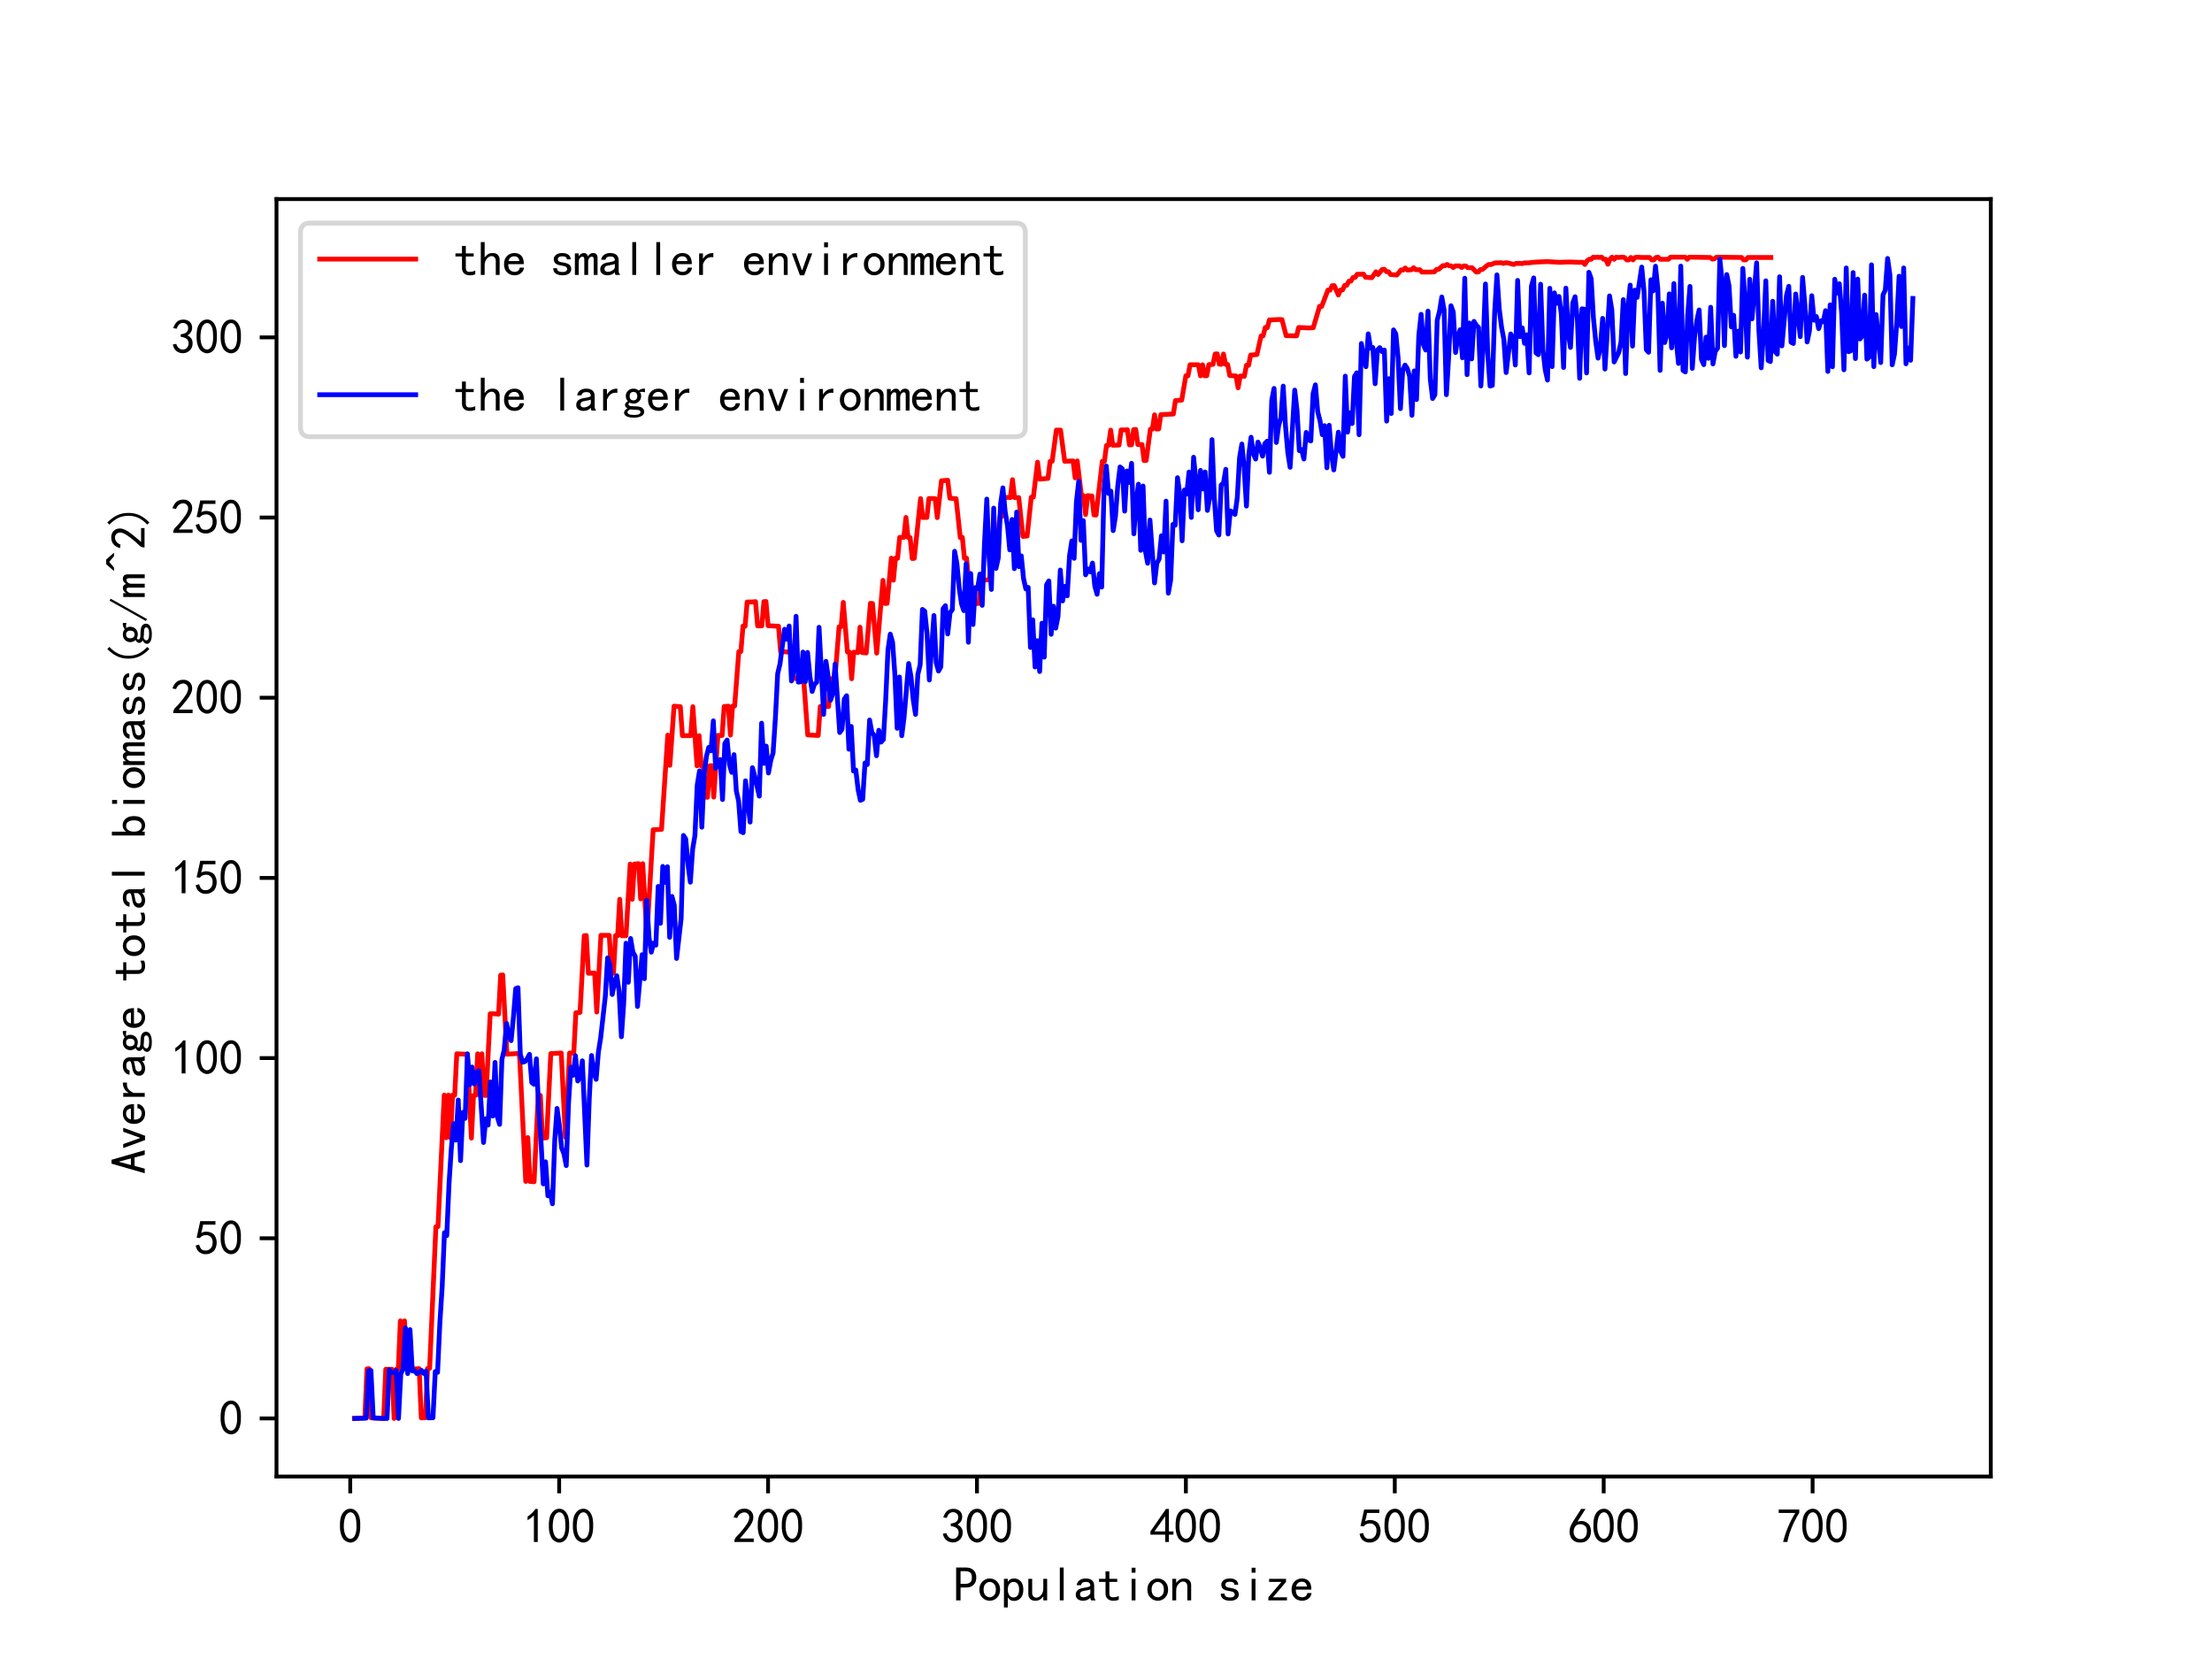<?xml version="1.0" encoding="utf-8" standalone="no"?>
<!DOCTYPE svg PUBLIC "-//W3C//DTD SVG 1.1//EN"
  "http://www.w3.org/Graphics/SVG/1.1/DTD/svg11.dtd">
<svg xmlns:xlink="http://www.w3.org/1999/xlink" width="460.8pt" height="345.6pt" viewBox="0 0 460.8 345.6" xmlns="http://www.w3.org/2000/svg" version="1.1">
 <defs>
  <style type="text/css">*{stroke-linejoin: round; stroke-linecap: butt}</style>
 </defs>
 <g id="figure_1">
  <g id="patch_1">
   <path d="M 0 345.6 
L 460.8 345.6 
L 460.8 0 
L 0 0 
z
" style="fill: #ffffff"/>
  </g>
  <g id="axes_1">
   <g id="patch_2">
    <path d="M 57.6 307.584 
L 414.72 307.584 
L 414.72 41.472 
L 57.6 41.472 
z
" style="fill: #ffffff"/>
   </g>
   <g id="matplotlib.axis_1">
    <g id="xtick_1">
     <g id="line2d_1">
      <defs>
       <path id="me4daece0e4" d="M 0 0 
L 0 3.5 
" style="stroke: #000000; stroke-width: 0.8"/>
      </defs>
      <g>
       <use xlink:href="#me4daece0e4" x="72.962" y="307.584" style="stroke: #000000; stroke-width: 0.8"/>
      </g>
     </g>
     <g id="text_1">
      <!-- 0 -->
      <g transform="translate(70.462 321.459)scale(0.1 -0.1)">
       <defs>
        <path id="SimHei-30" d="M 225 2537 
Q 250 3200 412 3587 
Q 575 3975 875 4225 
Q 1175 4475 1612 4475 
Q 2050 4475 2375 4112 
Q 2700 3750 2800 3200 
Q 2900 2650 2862 1937 
Q 2825 1225 2612 775 
Q 2400 325 1975 150 
Q 1550 -25 1125 187 
Q 700 400 525 750 
Q 350 1100 275 1487 
Q 200 1875 225 2537 
z
M 750 2687 
Q 675 2000 800 1462 
Q 925 925 1212 700 
Q 1500 475 1800 612 
Q 2100 750 2237 1162 
Q 2375 1575 2375 2062 
Q 2375 2550 2337 2950 
Q 2300 3350 2112 3675 
Q 1925 4000 1612 4012 
Q 1300 4025 1062 3700 
Q 825 3375 750 2687 
z
" transform="scale(0.016)"/>
       </defs>
       <use xlink:href="#SimHei-30"/>
      </g>
     </g>
    </g>
    <g id="xtick_2">
     <g id="line2d_2">
      <g>
       <use xlink:href="#me4daece0e4" x="116.482" y="307.584" style="stroke: #000000; stroke-width: 0.8"/>
      </g>
     </g>
     <g id="text_2">
      <!-- 100 -->
      <g transform="translate(108.982 321.459)scale(0.1 -0.1)">
       <defs>
        <path id="SimHei-31" d="M 1400 3600 
Q 1075 3275 575 2975 
L 575 3450 
Q 1200 3875 1600 4450 
L 1900 4450 
L 1900 150 
L 1400 150 
L 1400 3600 
z
" transform="scale(0.016)"/>
       </defs>
       <use xlink:href="#SimHei-31"/>
       <use xlink:href="#SimHei-30" x="50"/>
       <use xlink:href="#SimHei-30" x="100"/>
      </g>
     </g>
    </g>
    <g id="xtick_3">
     <g id="line2d_3">
      <g>
       <use xlink:href="#me4daece0e4" x="160.001" y="307.584" style="stroke: #000000; stroke-width: 0.8"/>
      </g>
     </g>
     <g id="text_3">
      <!-- 200 -->
      <g transform="translate(152.501 321.459)scale(0.1 -0.1)">
       <defs>
        <path id="SimHei-32" d="M 300 250 
Q 325 625 650 925 
Q 975 1225 1475 1862 
Q 1975 2500 2125 2850 
Q 2275 3200 2237 3450 
Q 2200 3700 2000 3862 
Q 1800 4025 1537 4000 
Q 1275 3975 1037 3800 
Q 800 3625 675 3275 
L 200 3350 
Q 400 3925 712 4187 
Q 1025 4450 1450 4475 
Q 1700 4500 1900 4462 
Q 2100 4425 2312 4287 
Q 2525 4150 2662 3875 
Q 2800 3600 2762 3212 
Q 2725 2825 2375 2287 
Q 2025 1750 1025 600 
L 2825 600 
L 2825 150 
L 300 150 
L 300 250 
z
" transform="scale(0.016)"/>
       </defs>
       <use xlink:href="#SimHei-32"/>
       <use xlink:href="#SimHei-30" x="50"/>
       <use xlink:href="#SimHei-30" x="100"/>
      </g>
     </g>
    </g>
    <g id="xtick_4">
     <g id="line2d_4">
      <g>
       <use xlink:href="#me4daece0e4" x="203.52" y="307.584" style="stroke: #000000; stroke-width: 0.8"/>
      </g>
     </g>
     <g id="text_4">
      <!-- 300 -->
      <g transform="translate(196.02 321.459)scale(0.1 -0.1)">
       <defs>
        <path id="SimHei-33" d="M 250 1225 
L 700 1300 
Q 800 975 1025 762 
Q 1250 550 1587 562 
Q 1925 575 2125 837 
Q 2325 1100 2300 1437 
Q 2275 1775 2037 1962 
Q 1800 2150 1275 2225 
L 1275 2550 
Q 1800 2600 2037 2825 
Q 2275 3050 2250 3412 
Q 2225 3775 1925 3937 
Q 1625 4100 1287 3975 
Q 950 3850 750 3275 
L 300 3350 
Q 450 3800 712 4100 
Q 975 4400 1425 4450 
Q 1875 4500 2212 4337 
Q 2550 4175 2687 3837 
Q 2825 3500 2725 3100 
Q 2625 2700 2150 2400 
Q 2500 2250 2687 1950 
Q 2875 1650 2812 1162 
Q 2750 675 2375 375 
Q 2000 75 1525 87 
Q 1050 100 700 387 
Q 350 675 250 1225 
z
" transform="scale(0.016)"/>
       </defs>
       <use xlink:href="#SimHei-33"/>
       <use xlink:href="#SimHei-30" x="50"/>
       <use xlink:href="#SimHei-30" x="100"/>
      </g>
     </g>
    </g>
    <g id="xtick_5">
     <g id="line2d_5">
      <g>
       <use xlink:href="#me4daece0e4" x="247.04" y="307.584" style="stroke: #000000; stroke-width: 0.8"/>
      </g>
     </g>
     <g id="text_5">
      <!-- 400 -->
      <g transform="translate(239.54 321.459)scale(0.1 -0.1)">
       <defs>
        <path id="SimHei-34" d="M 2000 1100 
L 75 1100 
L 75 1525 
L 2100 4450 
L 2475 4450 
L 2475 1525 
L 3075 1525 
L 3075 1100 
L 2475 1100 
L 2475 150 
L 2000 150 
L 2000 1100 
z
M 2000 1525 
L 2000 3500 
L 600 1525 
L 2000 1525 
z
" transform="scale(0.016)"/>
       </defs>
       <use xlink:href="#SimHei-34"/>
       <use xlink:href="#SimHei-30" x="50"/>
       <use xlink:href="#SimHei-30" x="100"/>
      </g>
     </g>
    </g>
    <g id="xtick_6">
     <g id="line2d_6">
      <g>
       <use xlink:href="#me4daece0e4" x="290.559" y="307.584" style="stroke: #000000; stroke-width: 0.8"/>
      </g>
     </g>
     <g id="text_6">
      <!-- 500 -->
      <g transform="translate(283.059 321.459)scale(0.1 -0.1)">
       <defs>
        <path id="SimHei-35" d="M 550 1325 
Q 725 650 1150 575 
Q 1575 500 1837 662 
Q 2100 825 2212 1087 
Q 2325 1350 2312 1675 
Q 2300 2000 2137 2225 
Q 1975 2450 1725 2525 
Q 1475 2600 1162 2525 
Q 850 2450 650 2175 
L 225 2225 
Q 275 2375 700 4375 
L 2675 4375 
L 2675 3925 
L 1075 3925 
Q 950 3250 825 2850 
Q 1200 3025 1525 3012 
Q 1850 3000 2150 2862 
Q 2450 2725 2587 2487 
Q 2725 2250 2787 2012 
Q 2850 1775 2837 1500 
Q 2825 1225 2725 937 
Q 2625 650 2425 462 
Q 2225 275 1937 162 
Q 1650 50 1275 75 
Q 900 100 562 350 
Q 225 600 100 1200 
L 550 1325 
z
" transform="scale(0.016)"/>
       </defs>
       <use xlink:href="#SimHei-35"/>
       <use xlink:href="#SimHei-30" x="50"/>
       <use xlink:href="#SimHei-30" x="100"/>
      </g>
     </g>
    </g>
    <g id="xtick_7">
     <g id="line2d_7">
      <g>
       <use xlink:href="#me4daece0e4" x="334.079" y="307.584" style="stroke: #000000; stroke-width: 0.8"/>
      </g>
     </g>
     <g id="text_7">
      <!-- 600 -->
      <g transform="translate(326.579 321.459)scale(0.1 -0.1)">
       <defs>
        <path id="SimHei-36" d="M 250 1612 
Q 275 1975 387 2225 
Q 500 2475 725 2850 
L 1750 4450 
L 2325 4450 
L 1275 2800 
Q 1950 2975 2350 2750 
Q 2750 2525 2887 2237 
Q 3025 1950 3037 1612 
Q 3050 1275 2937 950 
Q 2825 625 2537 362 
Q 2250 100 1737 75 
Q 1225 50 862 262 
Q 500 475 362 862 
Q 225 1250 250 1612 
z
M 1025 787 
Q 1250 550 1625 525 
Q 2000 500 2250 775 
Q 2500 1050 2500 1575 
Q 2500 2100 2187 2300 
Q 1875 2500 1487 2450 
Q 1100 2400 925 2075 
Q 750 1750 775 1387 
Q 800 1025 1025 787 
z
" transform="scale(0.016)"/>
       </defs>
       <use xlink:href="#SimHei-36"/>
       <use xlink:href="#SimHei-30" x="50"/>
       <use xlink:href="#SimHei-30" x="100"/>
      </g>
     </g>
    </g>
    <g id="xtick_8">
     <g id="line2d_8">
      <g>
       <use xlink:href="#me4daece0e4" x="377.598" y="307.584" style="stroke: #000000; stroke-width: 0.8"/>
      </g>
     </g>
     <g id="text_8">
      <!-- 700 -->
      <g transform="translate(370.098 321.459)scale(0.1 -0.1)">
       <defs>
        <path id="SimHei-37" d="M 850 150 
Q 1300 2050 2425 3925 
L 275 3925 
L 275 4375 
L 2950 4375 
L 2950 3950 
Q 1775 2050 1400 150 
L 850 150 
z
" transform="scale(0.016)"/>
       </defs>
       <use xlink:href="#SimHei-37"/>
       <use xlink:href="#SimHei-30" x="50"/>
       <use xlink:href="#SimHei-30" x="100"/>
      </g>
     </g>
    </g>
    <g id="text_9">
     <!-- Population size -->
     <g transform="translate(198.66 333.584)scale(0.1 -0.1)">
      <defs>
       <path id="SimHei-50" d="M 2950 3100 
Q 2950 2500 2600 2150 
Q 2250 1800 1625 1800 
L 900 1800 
L 900 125 
L 325 125 
L 325 4400 
L 1625 4400 
Q 2250 4400 2600 4050 
Q 2950 3700 2950 3100 
z
M 2375 3100 
Q 2375 3575 2150 3750 
Q 1925 3925 1475 3925 
L 900 3925 
L 900 2275 
L 1475 2275 
Q 1925 2275 2150 2450 
Q 2375 2625 2375 3100 
z
" transform="scale(0.016)"/>
       <path id="SimHei-6f" d="M 2925 1525 
Q 2925 875 2525 475 
Q 2125 75 1575 75 
Q 1025 75 625 475 
Q 225 875 225 1525 
Q 225 2175 625 2575 
Q 1025 2975 1575 2975 
Q 2125 2975 2525 2575 
Q 2925 2175 2925 1525 
z
M 2375 1525 
Q 2375 2025 2125 2275 
Q 1875 2525 1575 2525 
Q 1275 2525 1025 2275 
Q 775 2025 775 1525 
Q 775 1025 1025 775 
Q 1275 525 1575 525 
Q 1875 525 2125 775 
Q 2375 1025 2375 1525 
z
" transform="scale(0.016)"/>
       <path id="SimHei-70" d="M 2825 1525 
Q 2825 800 2475 425 
Q 2125 50 1625 50 
Q 1350 50 1150 162 
Q 950 275 800 500 
L 800 -800 
L 300 -800 
L 300 2925 
L 800 2925 
L 800 2550 
Q 950 2775 1150 2875 
Q 1350 2975 1625 2975 
Q 2125 2975 2475 2612 
Q 2825 2250 2825 1525 
z
M 2275 1525 
Q 2275 2000 2087 2262 
Q 1900 2525 1525 2525 
Q 1225 2525 1012 2262 
Q 800 2000 800 1525 
Q 800 1050 1012 775 
Q 1225 500 1525 500 
Q 1900 500 2087 775 
Q 2275 1050 2275 1525 
z
" transform="scale(0.016)"/>
       <path id="SimHei-75" d="M 2800 125 
L 2300 125 
L 2300 650 
Q 2100 375 1862 225 
Q 1625 75 1250 75 
Q 800 75 575 325 
Q 350 575 350 950 
L 350 2925 
L 850 2925 
L 850 1125 
Q 850 825 1000 650 
Q 1150 475 1400 475 
Q 1725 475 2012 812 
Q 2300 1150 2300 1650 
L 2300 2925 
L 2800 2925 
L 2800 125 
z
" transform="scale(0.016)"/>
       <path id="SimHei-6c" d="M 1825 125 
L 1325 125 
L 1325 4400 
L 1825 4400 
L 1825 125 
z
" transform="scale(0.016)"/>
       <path id="SimHei-61" d="M 2875 125 
L 2275 125 
Q 2225 175 2200 262 
Q 2175 350 2175 475 
Q 2000 275 1750 175 
Q 1500 75 1225 75 
Q 825 75 550 275 
Q 275 475 275 850 
Q 275 1225 525 1450 
Q 775 1675 1300 1750 
Q 1650 1800 1912 1875 
Q 2175 1950 2175 2075 
Q 2175 2225 2062 2375 
Q 1950 2525 1575 2525 
Q 1275 2525 1137 2412 
Q 1000 2300 950 2100 
L 400 2100 
Q 450 2500 762 2737 
Q 1075 2975 1575 2975 
Q 2125 2975 2400 2725 
Q 2675 2475 2675 2025 
L 2675 650 
Q 2675 500 2725 375 
Q 2775 250 2875 125 
z
M 2175 1050 
L 2175 1550 
Q 2025 1500 1887 1462 
Q 1750 1425 1425 1375 
Q 1050 1325 937 1200 
Q 825 1075 825 900 
Q 825 750 937 637 
Q 1050 525 1275 525 
Q 1500 525 1762 650 
Q 2025 775 2175 1050 
z
" transform="scale(0.016)"/>
       <path id="SimHei-74" d="M 2750 200 
Q 2625 150 2462 112 
Q 2300 75 2025 75 
Q 1575 75 1300 325 
Q 1025 575 1025 1025 
L 1025 2525 
L 175 2525 
L 175 2925 
L 1025 2925 
L 1025 3900 
L 1525 3900 
L 1525 2925 
L 2550 2925 
L 2550 2525 
L 1525 2525 
L 1525 1000 
Q 1525 800 1625 662 
Q 1725 525 2000 525 
Q 2275 525 2450 575 
Q 2625 625 2750 700 
L 2750 200 
z
" transform="scale(0.016)"/>
       <path id="SimHei-69" d="M 1800 3725 
L 1300 3725 
L 1300 4375 
L 1800 4375 
L 1800 3725 
z
M 1800 125 
L 1300 125 
L 1300 2925 
L 1800 2925 
L 1800 125 
z
" transform="scale(0.016)"/>
       <path id="SimHei-6e" d="M 2800 125 
L 2300 125 
L 2300 1925 
Q 2300 2225 2150 2400 
Q 2000 2575 1750 2575 
Q 1425 2575 1137 2237 
Q 850 1900 850 1400 
L 850 125 
L 350 125 
L 350 2925 
L 850 2925 
L 850 2400 
Q 1050 2675 1287 2825 
Q 1525 2975 1900 2975 
Q 2350 2975 2575 2725 
Q 2800 2475 2800 2100 
L 2800 125 
z
" transform="scale(0.016)"/>
       <path id="SimHei-20" transform="scale(0.016)"/>
       <path id="SimHei-73" d="M 2750 900 
Q 2750 500 2437 287 
Q 2125 75 1650 75 
Q 1050 75 725 312 
Q 400 550 400 1000 
L 900 1000 
Q 900 700 1112 600 
Q 1325 500 1625 500 
Q 1925 500 2075 612 
Q 2225 725 2225 900 
Q 2225 1025 2100 1150 
Q 1975 1275 1475 1350 
Q 900 1425 687 1637 
Q 475 1850 475 2200 
Q 475 2500 762 2737 
Q 1050 2975 1600 2975 
Q 2100 2975 2387 2750 
Q 2675 2525 2675 2150 
L 2175 2150 
Q 2175 2375 2012 2462 
Q 1850 2550 1600 2550 
Q 1275 2550 1137 2437 
Q 1000 2325 1000 2175 
Q 1000 2000 1125 1900 
Q 1250 1800 1650 1750 
Q 2300 1650 2525 1437 
Q 2750 1225 2750 900 
z
" transform="scale(0.016)"/>
       <path id="SimHei-7a" d="M 2775 125 
L 350 125 
L 350 525 
L 2050 2525 
L 450 2525 
L 450 2925 
L 2650 2925 
L 2650 2525 
L 950 525 
L 2775 525 
L 2775 125 
z
" transform="scale(0.016)"/>
       <path id="SimHei-65" d="M 2850 1075 
Q 2800 625 2450 350 
Q 2100 75 1625 75 
Q 1025 75 637 462 
Q 250 850 250 1525 
Q 250 2200 637 2587 
Q 1025 2975 1625 2975 
Q 2150 2975 2487 2637 
Q 2825 2300 2825 1525 
L 800 1525 
Q 800 975 1037 750 
Q 1275 525 1625 525 
Q 1900 525 2075 662 
Q 2250 800 2300 1075 
L 2850 1075 
z
M 2250 1925 
Q 2200 2275 2025 2412 
Q 1850 2550 1575 2550 
Q 1325 2550 1125 2412 
Q 925 2275 825 1925 
L 2250 1925 
z
" transform="scale(0.016)"/>
      </defs>
      <use xlink:href="#SimHei-50"/>
      <use xlink:href="#SimHei-6f" x="50"/>
      <use xlink:href="#SimHei-70" x="100"/>
      <use xlink:href="#SimHei-75" x="150"/>
      <use xlink:href="#SimHei-6c" x="200"/>
      <use xlink:href="#SimHei-61" x="250"/>
      <use xlink:href="#SimHei-74" x="300"/>
      <use xlink:href="#SimHei-69" x="350"/>
      <use xlink:href="#SimHei-6f" x="400"/>
      <use xlink:href="#SimHei-6e" x="450"/>
      <use xlink:href="#SimHei-20" x="500"/>
      <use xlink:href="#SimHei-73" x="550"/>
      <use xlink:href="#SimHei-69" x="600"/>
      <use xlink:href="#SimHei-7a" x="650"/>
      <use xlink:href="#SimHei-65" x="700"/>
     </g>
    </g>
   </g>
   <g id="matplotlib.axis_2">
    <g id="ytick_1">
     <g id="line2d_9">
      <defs>
       <path id="m1d1a8a81dd" d="M 0 0 
L -3.5 0 
" style="stroke: #000000; stroke-width: 0.8"/>
      </defs>
      <g>
       <use xlink:href="#m1d1a8a81dd" x="57.6" y="295.488" style="stroke: #000000; stroke-width: 0.8"/>
      </g>
     </g>
     <g id="text_10">
      <!-- 0 -->
      <g transform="translate(45.6 298.925)scale(0.1 -0.1)">
       <use xlink:href="#SimHei-30"/>
      </g>
     </g>
    </g>
    <g id="ytick_2">
     <g id="line2d_10">
      <g>
       <use xlink:href="#m1d1a8a81dd" x="57.6" y="257.953" style="stroke: #000000; stroke-width: 0.8"/>
      </g>
     </g>
     <g id="text_11">
      <!-- 50 -->
      <g transform="translate(40.6 261.391)scale(0.1 -0.1)">
       <use xlink:href="#SimHei-35"/>
       <use xlink:href="#SimHei-30" x="50"/>
      </g>
     </g>
    </g>
    <g id="ytick_3">
     <g id="line2d_11">
      <g>
       <use xlink:href="#m1d1a8a81dd" x="57.6" y="220.419" style="stroke: #000000; stroke-width: 0.8"/>
      </g>
     </g>
     <g id="text_12">
      <!-- 100 -->
      <g transform="translate(35.6 223.856)scale(0.1 -0.1)">
       <use xlink:href="#SimHei-31"/>
       <use xlink:href="#SimHei-30" x="50"/>
       <use xlink:href="#SimHei-30" x="100"/>
      </g>
     </g>
    </g>
    <g id="ytick_4">
     <g id="line2d_12">
      <g>
       <use xlink:href="#m1d1a8a81dd" x="57.6" y="182.884" style="stroke: #000000; stroke-width: 0.8"/>
      </g>
     </g>
     <g id="text_13">
      <!-- 150 -->
      <g transform="translate(35.6 186.322)scale(0.1 -0.1)">
       <use xlink:href="#SimHei-31"/>
       <use xlink:href="#SimHei-35" x="50"/>
       <use xlink:href="#SimHei-30" x="100"/>
      </g>
     </g>
    </g>
    <g id="ytick_5">
     <g id="line2d_13">
      <g>
       <use xlink:href="#m1d1a8a81dd" x="57.6" y="145.35" style="stroke: #000000; stroke-width: 0.8"/>
      </g>
     </g>
     <g id="text_14">
      <!-- 200 -->
      <g transform="translate(35.6 148.787)scale(0.1 -0.1)">
       <use xlink:href="#SimHei-32"/>
       <use xlink:href="#SimHei-30" x="50"/>
       <use xlink:href="#SimHei-30" x="100"/>
      </g>
     </g>
    </g>
    <g id="ytick_6">
     <g id="line2d_14">
      <g>
       <use xlink:href="#m1d1a8a81dd" x="57.6" y="107.815" style="stroke: #000000; stroke-width: 0.8"/>
      </g>
     </g>
     <g id="text_15">
      <!-- 250 -->
      <g transform="translate(35.6 111.253)scale(0.1 -0.1)">
       <use xlink:href="#SimHei-32"/>
       <use xlink:href="#SimHei-35" x="50"/>
       <use xlink:href="#SimHei-30" x="100"/>
      </g>
     </g>
    </g>
    <g id="ytick_7">
     <g id="line2d_15">
      <g>
       <use xlink:href="#m1d1a8a81dd" x="57.6" y="70.281" style="stroke: #000000; stroke-width: 0.8"/>
      </g>
     </g>
     <g id="text_16">
      <!-- 300 -->
      <g transform="translate(35.6 73.718)scale(0.1 -0.1)">
       <use xlink:href="#SimHei-33"/>
       <use xlink:href="#SimHei-30" x="50"/>
       <use xlink:href="#SimHei-30" x="100"/>
      </g>
     </g>
    </g>
    <g id="text_17">
     <!-- Average total biomass(g/m^2) -->
     <g transform="translate(30.35 244.528)rotate(-90)scale(0.1 -0.1)">
      <defs>
       <path id="SimHei-41" d="M 3075 125 
L 2475 125 
L 2125 1450 
L 1025 1450 
L 675 125 
L 75 125 
L 1325 4450 
L 1825 4450 
L 3075 125 
z
M 2000 1925 
L 1600 3450 
L 1550 3450 
L 1150 1925 
L 2000 1925 
z
" transform="scale(0.016)"/>
       <path id="SimHei-76" d="M 2875 2925 
L 1825 75 
L 1275 75 
L 225 2925 
L 750 2925 
L 1525 750 
L 1575 750 
L 2350 2925 
L 2875 2925 
z
" transform="scale(0.016)"/>
       <path id="SimHei-72" d="M 2500 2425 
Q 2025 2500 1700 2287 
Q 1375 2075 1150 1550 
L 1150 125 
L 650 125 
L 650 2925 
L 1150 2925 
L 1150 2200 
Q 1375 2600 1712 2787 
Q 2050 2975 2500 2975 
L 2500 2425 
z
" transform="scale(0.016)"/>
       <path id="SimHei-67" d="M 2975 2500 
Q 2800 2550 2637 2562 
Q 2475 2575 2300 2525 
Q 2375 2450 2425 2337 
Q 2475 2225 2475 2000 
Q 2475 1575 2187 1300 
Q 1900 1025 1475 1025 
Q 1375 1025 1212 1062 
Q 1050 1100 950 1150 
Q 875 1100 850 1050 
Q 825 1000 825 925 
Q 825 800 1000 737 
Q 1175 675 1625 675 
Q 2350 675 2612 475 
Q 2875 275 2875 -25 
Q 2875 -425 2487 -612 
Q 2100 -800 1575 -800 
Q 900 -800 575 -625 
Q 250 -450 250 -150 
Q 250 0 375 150 
Q 500 300 700 400 
Q 550 475 462 587 
Q 375 700 375 875 
Q 375 1025 487 1137 
Q 600 1250 750 1325 
Q 625 1450 550 1625 
Q 475 1800 475 2000 
Q 475 2425 762 2700 
Q 1050 2975 1475 2975 
Q 1700 2975 1862 2912 
Q 2025 2850 2150 2725 
Q 2350 2875 2550 2937 
Q 2750 3000 2975 2975 
L 2975 2500 
z
M 1975 2000 
Q 1975 2250 1850 2400 
Q 1725 2550 1475 2550 
Q 1225 2550 1100 2400 
Q 975 2250 975 2000 
Q 975 1750 1100 1600 
Q 1225 1450 1475 1450 
Q 1725 1450 1850 1600 
Q 1975 1750 1975 2000 
z
M 2400 -75 
Q 2400 25 2287 125 
Q 2175 225 1725 225 
Q 1625 225 1450 237 
Q 1275 250 1050 275 
Q 850 200 775 100 
Q 700 0 700 -100 
Q 700 -250 900 -350 
Q 1100 -450 1600 -450 
Q 2025 -450 2212 -337 
Q 2400 -225 2400 -75 
z
" transform="scale(0.016)"/>
       <path id="SimHei-62" d="M 2825 1525 
Q 2825 800 2475 437 
Q 2125 75 1625 75 
Q 1350 75 1150 175 
Q 950 275 800 500 
L 800 125 
L 300 125 
L 300 4400 
L 800 4400 
L 800 2550 
Q 950 2775 1150 2887 
Q 1350 3000 1625 3000 
Q 2125 3000 2475 2625 
Q 2825 2250 2825 1525 
z
M 2275 1525 
Q 2275 2000 2087 2275 
Q 1900 2550 1525 2550 
Q 1225 2550 1012 2275 
Q 800 2000 800 1525 
Q 800 1050 1012 787 
Q 1225 525 1525 525 
Q 1900 525 2087 787 
Q 2275 1050 2275 1525 
z
" transform="scale(0.016)"/>
       <path id="SimHei-6d" d="M 3050 125 
L 2550 125 
L 2550 2150 
Q 2550 2300 2500 2400 
Q 2450 2500 2300 2500 
Q 2125 2500 1975 2312 
Q 1825 2125 1825 1825 
L 1825 125 
L 1325 125 
L 1325 2150 
Q 1325 2300 1275 2400 
Q 1225 2500 1075 2500 
Q 900 2500 750 2312 
Q 600 2125 600 1825 
L 600 125 
L 100 125 
L 100 2925 
L 600 2925 
L 600 2550 
Q 725 2750 900 2862 
Q 1075 2975 1275 2975 
Q 1475 2975 1612 2862 
Q 1750 2750 1800 2550 
Q 1925 2750 2087 2862 
Q 2250 2975 2450 2975 
Q 2750 2975 2900 2812 
Q 3050 2650 3050 2350 
L 3050 125 
z
" transform="scale(0.016)"/>
       <path id="SimHei-28" d="M 2975 -200 
L 2700 -475 
Q 2075 125 1762 775 
Q 1450 1425 1450 2250 
Q 1450 3075 1762 3725 
Q 2075 4375 2700 5000 
L 2975 4725 
Q 2400 4175 2112 3587 
Q 1825 3000 1825 2250 
Q 1825 1500 2112 912 
Q 2400 325 2975 -200 
z
" transform="scale(0.016)"/>
       <path id="SimHei-2f" d="M 3000 4550 
L 350 -175 
L 100 -25 
L 2750 4700 
L 3000 4550 
z
" transform="scale(0.016)"/>
       <path id="SimHei-5e" d="M 2750 4125 
L 2300 4125 
L 1550 4750 
L 800 4125 
L 350 4125 
L 1250 5150 
L 1850 5150 
L 2750 4125 
z
" transform="scale(0.016)"/>
       <path id="SimHei-29" d="M 1675 2250 
Q 1675 1425 1362 775 
Q 1050 125 425 -475 
L 150 -200 
Q 725 325 1012 912 
Q 1300 1500 1300 2250 
Q 1300 3000 1012 3587 
Q 725 4175 150 4725 
L 425 5000 
Q 1050 4375 1362 3725 
Q 1675 3075 1675 2250 
z
" transform="scale(0.016)"/>
      </defs>
      <use xlink:href="#SimHei-41"/>
      <use xlink:href="#SimHei-76" x="50"/>
      <use xlink:href="#SimHei-65" x="100"/>
      <use xlink:href="#SimHei-72" x="150"/>
      <use xlink:href="#SimHei-61" x="200"/>
      <use xlink:href="#SimHei-67" x="250"/>
      <use xlink:href="#SimHei-65" x="300"/>
      <use xlink:href="#SimHei-20" x="350"/>
      <use xlink:href="#SimHei-74" x="400"/>
      <use xlink:href="#SimHei-6f" x="450"/>
      <use xlink:href="#SimHei-74" x="500"/>
      <use xlink:href="#SimHei-61" x="550"/>
      <use xlink:href="#SimHei-6c" x="600"/>
      <use xlink:href="#SimHei-20" x="650"/>
      <use xlink:href="#SimHei-62" x="700"/>
      <use xlink:href="#SimHei-69" x="750"/>
      <use xlink:href="#SimHei-6f" x="800"/>
      <use xlink:href="#SimHei-6d" x="850"/>
      <use xlink:href="#SimHei-61" x="900"/>
      <use xlink:href="#SimHei-73" x="950"/>
      <use xlink:href="#SimHei-73" x="1000"/>
      <use xlink:href="#SimHei-28" x="1050"/>
      <use xlink:href="#SimHei-67" x="1100"/>
      <use xlink:href="#SimHei-2f" x="1150"/>
      <use xlink:href="#SimHei-6d" x="1200"/>
      <use xlink:href="#SimHei-5e" x="1250"/>
      <use xlink:href="#SimHei-32" x="1300"/>
      <use xlink:href="#SimHei-29" x="1350"/>
     </g>
    </g>
   </g>
   <g id="line2d_16">
    <path d="M 73.833 295.488 
L 76.009 295.406 
L 76.444 285.165 
L 76.879 285.125 
L 77.314 295.365 
L 79.49 295.488 
L 79.925 295.488 
L 80.361 285.247 
L 81.666 285.247 
L 82.101 295.488 
L 82.537 285.247 
L 82.972 285.206 
L 83.407 275.165 
L 83.842 285.206 
L 84.277 275.165 
L 84.713 285.206 
L 85.583 285.206 
L 87.324 285.125 
L 87.759 295.365 
L 88.629 295.325 
L 89.065 285.084 
L 89.5 285.043 
L 90.805 255.564 
L 91.24 255.524 
L 92.546 228.123 
L 92.981 237.012 
L 93.416 228.123 
L 93.852 237.012 
L 94.287 228.123 
L 94.722 228.163 
L 95.157 219.526 
L 96.898 219.607 
L 97.333 219.567 
L 98.204 237.093 
L 98.639 228.204 
L 99.074 228.163 
L 99.509 219.526 
L 99.944 228.163 
L 100.38 219.526 
L 100.815 228.163 
L 101.25 228.204 
L 102.12 211.186 
L 102.991 211.186 
L 103.861 211.267 
L 104.296 203.146 
L 104.731 203.105 
L 105.602 219.607 
L 108.213 219.446 
L 109.519 246.108 
L 109.954 236.972 
L 110.389 246.108 
L 111.259 246.189 
L 112.13 228.163 
L 112.565 228.204 
L 113 237.093 
L 113.871 237.012 
L 114.741 219.486 
L 116.917 219.365 
L 117.787 236.892 
L 118.658 219.365 
L 119.528 219.365 
L 119.963 210.985 
L 120.834 210.905 
L 121.704 194.926 
L 122.139 194.887 
L 122.574 202.745 
L 123.88 202.706 
L 124.315 210.827 
L 125.186 194.848 
L 126.056 194.848 
L 126.926 194.848 
L 127.362 202.706 
L 127.797 202.745 
L 128.232 194.887 
L 128.667 194.926 
L 129.102 187.331 
L 129.538 194.926 
L 130.408 194.926 
L 131.278 179.999 
L 131.713 187.331 
L 132.149 179.999 
L 133.019 179.921 
L 133.454 187.252 
L 133.889 179.921 
L 134.76 194.848 
L 136.065 172.852 
L 137.806 172.775 
L 139.112 153.136 
L 139.547 159.423 
L 140.417 147.103 
L 141.723 147.219 
L 142.158 153.252 
L 143.029 153.252 
L 143.899 153.252 
L 144.334 147.219 
L 145.205 159.54 
L 145.64 153.252 
L 146.075 159.54 
L 146.51 159.501 
L 146.945 166.046 
L 147.38 166.085 
L 147.816 159.54 
L 148.251 159.501 
L 148.686 166.046 
L 149.556 153.213 
L 150.427 153.213 
L 150.862 147.18 
L 151.732 147.103 
L 152.168 153.136 
L 152.603 147.103 
L 153.038 147.065 
L 153.908 135.75 
L 154.344 135.713 
L 154.779 130.422 
L 155.214 130.46 
L 155.649 125.408 
L 156.52 125.408 
L 157.39 125.333 
L 157.825 130.385 
L 158.696 130.385 
L 159.131 125.333 
L 159.566 125.296 
L 160.001 130.347 
L 162.177 130.46 
L 162.612 135.75 
L 164.353 135.827 
L 164.788 135.789 
L 165.223 141.322 
L 166.529 141.36 
L 167.399 141.284 
L 168.27 153.098 
L 170.446 153.213 
L 170.881 147.18 
L 171.751 147.18 
L 172.622 147.18 
L 173.057 141.399 
L 173.927 141.399 
L 174.798 130.575 
L 175.233 130.537 
L 175.668 125.485 
L 176.538 135.827 
L 176.974 135.866 
L 177.409 141.399 
L 177.844 135.866 
L 178.714 135.943 
L 179.15 130.653 
L 179.585 135.943 
L 180.455 136.022 
L 181.326 125.68 
L 181.761 125.719 
L 182.631 136.062 
L 183.937 120.901 
L 184.372 125.719 
L 184.807 125.68 
L 185.678 116.271 
L 186.113 120.861 
L 186.548 116.271 
L 186.983 116.31 
L 187.418 111.943 
L 188.289 111.943 
L 188.724 107.793 
L 189.159 111.943 
L 189.594 111.983 
L 190.029 116.35 
L 190.465 116.31 
L 191.77 103.854 
L 192.205 107.793 
L 193.076 107.793 
L 193.511 103.854 
L 194.381 103.854 
L 194.817 103.893 
L 195.252 107.832 
L 196.122 100.16 
L 197.428 100.041 
L 197.863 103.775 
L 199.169 103.893 
L 200.039 111.983 
L 200.474 111.943 
L 200.909 116.31 
L 201.344 116.271 
L 201.78 120.861 
L 202.215 120.901 
L 202.65 125.719 
L 203.52 125.719 
L 203.956 125.68 
L 204.391 120.861 
L 206.132 120.783 
L 206.567 116.193 
L 207.437 116.115 
L 208.308 107.597 
L 208.743 107.559 
L 209.178 103.62 
L 210.048 103.62 
L 210.484 103.658 
L 210.919 99.925 
L 211.354 103.658 
L 212.224 103.658 
L 213.095 111.747 
L 213.965 111.671 
L 214.836 103.582 
L 215.271 103.544 
L 216.141 96.276 
L 216.576 99.81 
L 218.317 99.661 
L 218.752 96.127 
L 219.187 96.091 
L 220.058 89.597 
L 220.928 89.597 
L 221.799 96.091 
L 223.539 96.019 
L 223.975 99.553 
L 224.41 96.019 
L 225.28 103.286 
L 225.715 103.25 
L 226.151 107.189 
L 226.586 103.25 
L 227.456 103.322 
L 227.891 107.261 
L 228.327 107.297 
L 229.632 96.091 
L 230.067 96.127 
L 230.502 92.787 
L 230.938 92.75 
L 231.373 89.597 
L 231.808 92.75 
L 233.114 92.714 
L 233.549 89.561 
L 234.419 89.561 
L 234.854 89.525 
L 235.29 92.678 
L 235.725 92.643 
L 236.16 89.49 
L 236.595 89.454 
L 237.03 92.608 
L 237.901 92.608 
L 238.336 95.948 
L 238.771 95.913 
L 239.642 89.42 
L 240.077 89.385 
L 240.512 86.413 
L 240.947 89.385 
L 241.382 89.351 
L 241.818 86.38 
L 244.429 86.248 
L 244.864 83.451 
L 246.169 83.356 
L 247.04 78.265 
L 247.475 78.296 
L 247.91 75.989 
L 248.781 75.989 
L 249.651 75.989 
L 250.086 78.296 
L 250.521 75.989 
L 250.957 78.296 
L 251.392 78.265 
L 251.827 75.958 
L 252.697 75.897 
L 253.133 73.742 
L 253.568 73.712 
L 254.003 75.868 
L 254.438 75.897 
L 254.873 73.742 
L 255.309 75.897 
L 255.744 75.927 
L 256.179 78.234 
L 257.484 78.327 
L 257.92 80.792 
L 258.355 78.327 
L 259.225 78.392 
L 259.66 76.085 
L 260.096 76.117 
L 260.531 73.962 
L 261.836 73.865 
L 262.707 69.987 
L 263.142 69.956 
L 263.577 68.221 
L 264.012 68.253 
L 264.448 66.648 
L 266.624 66.555 
L 267.059 66.586 
L 267.929 69.925 
L 269.235 69.956 
L 270.105 69.956 
L 270.54 68.221 
L 272.716 68.317 
L 273.587 68.253 
L 274.892 63.807 
L 275.327 63.839 
L 276.633 60.423 
L 277.068 60.455 
L 277.503 59.523 
L 277.939 59.491 
L 278.809 61.455 
L 279.244 60.423 
L 279.679 60.391 
L 280.115 59.459 
L 280.55 59.427 
L 280.985 58.591 
L 281.42 58.56 
L 281.855 57.816 
L 282.291 57.785 
L 282.726 57.129 
L 283.596 57.129 
L 284.031 57.098 
L 284.467 57.755 
L 285.772 57.847 
L 286.642 56.617 
L 287.078 57.19 
L 287.948 56.124 
L 288.383 56.093 
L 288.818 56.586 
L 289.254 56.617 
L 289.689 57.19 
L 290.994 57.285 
L 291.865 56.219 
L 292.3 56.252 
L 292.735 55.834 
L 293.17 56.252 
L 294.041 56.187 
L 294.476 55.77 
L 294.911 56.187 
L 295.782 56.187 
L 296.217 56.68 
L 297.087 56.68 
L 297.958 56.68 
L 298.828 56.617 
L 299.263 56.124 
L 299.698 56.093 
L 300.569 55.331 
L 301.004 55.362 
L 301.439 55.087 
L 301.874 55.362 
L 302.309 55.393 
L 302.745 55.738 
L 303.18 55.393 
L 304.05 55.393 
L 304.485 55.738 
L 304.921 55.393 
L 305.356 55.425 
L 305.791 55.77 
L 306.661 55.77 
L 307.532 56.68 
L 307.967 56.648 
L 308.402 56.155 
L 308.837 56.124 
L 309.708 55.362 
L 310.143 55.087 
L 310.578 55.118 
L 311.449 54.762 
L 312.754 54.731 
L 313.189 54.877 
L 313.624 54.731 
L 314.06 54.762 
L 315.365 55.087 
L 315.8 54.877 
L 316.671 54.877 
L 317.106 54.909 
L 317.541 54.762 
L 318.412 54.762 
L 319.717 54.614 
L 322.328 54.493 
L 324.94 54.652 
L 325.81 54.607 
L 327.115 54.577 
L 328.856 54.645 
L 329.727 54.644 
L 330.162 55.087 
L 330.597 54.356 
L 331.032 54.011 
L 331.467 54.011 
L 331.903 53.568 
L 332.338 53.637 
L 332.773 53.568 
L 333.208 53.637 
L 333.643 53.568 
L 334.079 54.011 
L 334.514 54.011 
L 334.949 55.048 
L 335.384 54.011 
L 335.819 53.568 
L 336.255 54.011 
L 336.69 53.568 
L 337.125 53.637 
L 337.995 53.568 
L 338.431 53.637 
L 338.866 54.146 
L 339.301 54.146 
L 339.736 53.637 
L 340.171 54.146 
L 340.607 53.637 
L 341.042 53.568 
L 341.912 53.637 
L 343.653 53.637 
L 344.088 54.146 
L 344.523 54.146 
L 344.958 53.637 
L 345.394 53.568 
L 345.829 54.011 
L 347.57 54.011 
L 348.005 53.568 
L 351.051 53.568 
L 351.486 54.011 
L 351.922 53.568 
L 356.273 53.637 
L 356.709 53.983 
L 357.144 53.914 
L 357.579 53.568 
L 362.801 53.637 
L 363.237 54.146 
L 363.672 54.146 
L 364.107 53.637 
L 368.894 53.637 
L 368.894 53.637 
" clip-path="url(#p067fdfeb11)" style="fill: none; stroke: #ff0000; stroke-linecap: square"/>
   </g>
   <g id="line2d_17">
    <path d="M 73.92 295.488 
L 76.313 295.407 
L 76.792 285.53 
L 77.271 285.502 
L 77.749 295.368 
L 80.143 295.488 
L 80.622 295.488 
L 81.1 285.371 
L 81.579 285.864 
L 82.058 285.938 
L 82.537 285.507 
L 83.015 295.488 
L 83.494 286.153 
L 83.973 285.243 
L 84.451 276.621 
L 84.93 286.14 
L 85.409 276.987 
L 85.888 285.589 
L 86.366 285.548 
L 86.845 286.148 
L 87.324 285.921 
L 87.802 285.482 
L 88.281 286.107 
L 88.76 285.609 
L 89.239 295.366 
L 90.196 295.341 
L 90.675 285.708 
L 91.153 285.895 
L 91.632 275.585 
L 92.111 268.106 
L 92.59 256.786 
L 93.068 257.402 
L 93.547 246.475 
L 94.026 239.141 
L 94.504 234.087 
L 94.983 237.504 
L 95.462 229.16 
L 95.941 241.787 
L 96.419 231.732 
L 96.898 232.972 
L 97.377 219.557 
L 97.855 225.968 
L 98.334 222.285 
L 98.813 225.811 
L 99.292 223.442 
L 99.77 223.061 
L 100.728 238.004 
L 101.206 233.064 
L 101.685 234.375 
L 102.164 225.386 
L 102.643 232.495 
L 103.121 221.316 
L 103.6 232.66 
L 104.079 234.225 
L 104.557 220.686 
L 105.036 218.737 
L 105.515 213.192 
L 105.994 215.649 
L 106.472 216.78 
L 106.951 212.003 
L 107.43 205.955 
L 107.908 205.761 
L 108.387 219.63 
L 108.866 221.276 
L 109.345 221.152 
L 109.823 220.554 
L 110.302 219.635 
L 110.781 225.507 
L 111.259 225.882 
L 111.738 220.575 
L 112.217 231.061 
L 112.696 237.634 
L 113.174 246.628 
L 113.653 242.028 
L 114.132 249.105 
L 114.61 248.345 
L 115.089 250.77 
L 115.568 237.486 
L 116.047 230.909 
L 116.525 234.453 
L 117.004 239.143 
L 117.483 240.374 
L 117.961 242.815 
L 118.44 229.749 
L 118.919 222.31 
L 119.398 224.003 
L 119.876 219.938 
L 120.355 225.187 
L 120.834 224.325 
L 121.312 220.992 
L 122.27 242.704 
L 122.749 229.018 
L 123.227 219.885 
L 123.706 223.464 
L 124.185 224.842 
L 124.663 219.131 
L 125.142 216.109 
L 126.099 207.565 
L 126.578 199.544 
L 127.057 201.018 
L 127.536 207.168 
L 128.014 204.639 
L 128.493 203.273 
L 128.972 206.529 
L 129.45 215.977 
L 129.929 209.033 
L 130.408 196.491 
L 130.887 204.626 
L 131.365 195.504 
L 131.844 198.351 
L 132.323 199.214 
L 132.801 209.672 
L 133.759 198.881 
L 134.238 203.878 
L 134.716 187.531 
L 135.195 195.21 
L 135.674 198.356 
L 136.152 196.467 
L 136.631 196.893 
L 137.11 184.653 
L 137.589 192.341 
L 138.067 180.489 
L 138.546 183.816 
L 139.025 180.558 
L 139.503 195.256 
L 139.982 186.746 
L 140.461 188.573 
L 140.94 199.66 
L 141.897 191.303 
L 142.376 174.035 
L 142.854 174.78 
L 143.333 180.148 
L 143.812 183.775 
L 144.291 176.889 
L 144.769 174.033 
L 145.248 163.549 
L 145.727 160.582 
L 146.205 172.322 
L 146.684 161.362 
L 147.163 157.556 
L 147.642 155.699 
L 148.12 156.401 
L 148.599 150.165 
L 149.078 160.048 
L 149.556 158.379 
L 150.035 158.231 
L 150.514 166.562 
L 150.993 154.885 
L 151.471 154.162 
L 151.95 159.287 
L 152.429 160.898 
L 152.907 157.209 
L 153.386 164.753 
L 153.865 166.884 
L 154.344 173.221 
L 154.822 173.462 
L 155.301 162.655 
L 156.258 171.255 
L 156.737 159.925 
L 157.216 161.615 
L 158.173 165.852 
L 158.652 150.654 
L 159.131 159.03 
L 159.609 155.424 
L 160.088 161.029 
L 160.567 158.362 
L 161.046 156.873 
L 161.524 149.642 
L 162.003 140.337 
L 162.482 138.335 
L 163.439 131.082 
L 163.918 133.183 
L 164.397 130.404 
L 164.875 141.856 
L 165.354 139.455 
L 165.833 128.381 
L 166.311 142.099 
L 166.79 142.036 
L 167.269 135.836 
L 167.748 142.01 
L 168.226 135.914 
L 168.705 140.787 
L 169.184 144.047 
L 169.662 142.535 
L 170.141 142.134 
L 170.62 130.678 
L 171.577 148.825 
L 172.056 137.761 
L 172.535 141.073 
L 173.013 145.888 
L 173.492 144.393 
L 173.971 138.342 
L 174.928 152.596 
L 175.407 151.899 
L 175.886 145.628 
L 176.364 144.935 
L 176.843 156.066 
L 177.322 151.325 
L 177.801 160.623 
L 178.279 160.399 
L 178.758 164.486 
L 179.237 166.727 
L 179.715 166.509 
L 180.194 158.941 
L 180.673 159.268 
L 181.152 149.99 
L 181.63 152.581 
L 182.109 153.184 
L 182.588 157.429 
L 183.066 152.133 
L 183.545 154.589 
L 184.024 154.052 
L 184.503 145.877 
L 184.981 135.379 
L 185.46 132.098 
L 185.939 133.787 
L 186.417 140.504 
L 186.896 151.717 
L 187.375 141.036 
L 187.853 153.267 
L 188.332 149.447 
L 189.29 138.216 
L 189.768 140.926 
L 190.247 145.814 
L 190.726 148.827 
L 191.204 140.485 
L 191.683 138.513 
L 192.162 126.952 
L 192.641 127.327 
L 193.119 132.019 
L 193.598 141.659 
L 194.555 128.227 
L 195.034 138.076 
L 195.513 139.79 
L 195.992 138.91 
L 196.47 126.792 
L 196.949 126.178 
L 197.428 132.065 
L 197.906 127.648 
L 198.385 127.001 
L 198.864 114.84 
L 199.343 117.398 
L 199.821 122.468 
L 200.3 125.78 
L 200.779 127.206 
L 201.257 117.434 
L 201.736 133.792 
L 202.215 119.47 
L 202.694 130.095 
L 203.172 122.404 
L 203.651 122.637 
L 204.13 119.604 
L 204.608 126.106 
L 205.087 113.198 
L 205.566 103.971 
L 206.045 116.082 
L 206.523 122.79 
L 207.002 105.853 
L 207.481 118.409 
L 207.959 116.259 
L 208.438 105.013 
L 208.917 101.627 
L 209.396 106.585 
L 209.874 109.468 
L 210.353 114.556 
L 210.832 108.212 
L 211.31 118.464 
L 211.789 106.681 
L 212.268 118.051 
L 212.747 115.791 
L 213.225 120.54 
L 213.704 122.688 
L 214.183 122.361 
L 214.661 134.882 
L 215.14 129.117 
L 215.619 138.948 
L 216.098 133.461 
L 216.576 139.888 
L 217.055 129.826 
L 217.534 136.895 
L 218.012 121.829 
L 218.491 121.017 
L 218.97 132.141 
L 219.449 126.29 
L 219.927 130.854 
L 220.406 128.422 
L 220.885 118.749 
L 221.363 125.181 
L 221.842 122.147 
L 222.321 124.123 
L 222.8 115.788 
L 223.278 112.679 
L 223.757 116.31 
L 224.236 104.549 
L 224.714 100.265 
L 225.193 112.559 
L 225.672 108.465 
L 226.151 119.746 
L 226.629 118.539 
L 227.108 119.14 
L 227.587 117.301 
L 228.065 122.093 
L 228.544 123.797 
L 229.023 119.494 
L 229.502 122.299 
L 229.98 102.219 
L 230.459 97.081 
L 230.938 102.796 
L 231.416 102.314 
L 231.895 110.539 
L 232.374 107.528 
L 232.853 101.152 
L 233.331 97.28 
L 233.81 97.684 
L 234.289 106.474 
L 234.767 98.115 
L 235.246 100.506 
L 235.725 96.515 
L 236.204 111.197 
L 236.682 104.504 
L 237.161 100.865 
L 237.64 114.64 
L 238.118 101.248 
L 238.597 114.728 
L 239.076 117.334 
L 239.555 108.33 
L 240.512 121.436 
L 240.991 117.338 
L 241.469 116.451 
L 241.948 111.609 
L 242.427 114.981 
L 242.906 104.397 
L 243.384 123.564 
L 243.863 120.856 
L 244.342 109.258 
L 244.82 109.414 
L 245.299 99.512 
L 245.778 103.022 
L 246.256 112.658 
L 246.735 102.083 
L 247.214 102.919 
L 247.693 98.337 
L 248.171 107.791 
L 248.65 95.251 
L 249.129 100.137 
L 249.607 106.191 
L 250.086 97.99 
L 250.565 101.859 
L 251.044 98.319 
L 251.522 106.332 
L 252.001 103.71 
L 252.48 91.583 
L 252.958 103.649 
L 253.437 110.576 
L 253.916 111.456 
L 254.395 101.029 
L 254.873 100.637 
L 255.352 97.766 
L 255.831 111.243 
L 256.309 106.436 
L 256.788 106.649 
L 257.267 107.163 
L 257.746 103.7 
L 258.224 95.332 
L 258.703 92.503 
L 259.182 97.526 
L 259.66 105.425 
L 260.139 94.811 
L 260.618 91.083 
L 261.097 94.584 
L 261.575 95.633 
L 262.054 92.098 
L 262.533 93.192 
L 263.011 95.033 
L 263.49 92.417 
L 263.969 91.908 
L 264.448 98.397 
L 264.926 83.388 
L 265.405 80.922 
L 265.884 92.178 
L 266.362 88.709 
L 266.841 86.987 
L 267.32 80.432 
L 267.799 88.819 
L 268.277 94.303 
L 268.756 97.345 
L 269.713 81.269 
L 270.192 85.481 
L 270.671 93.879 
L 271.15 93.645 
L 271.628 95.625 
L 272.107 90.076 
L 272.586 91.652 
L 273.064 91.856 
L 273.543 81.988 
L 274.022 80.177 
L 274.501 85.775 
L 274.979 87.606 
L 275.458 90.551 
L 275.937 88.67 
L 276.415 97.448 
L 276.894 88.592 
L 277.373 94.636 
L 277.852 97.896 
L 278.809 90.029 
L 279.288 94.014 
L 279.766 95.064 
L 280.245 78.358 
L 280.724 90.024 
L 281.203 85.986 
L 281.681 88.219 
L 282.16 78.426 
L 282.639 77.664 
L 283.117 90.562 
L 283.596 71.56 
L 284.075 74.529 
L 284.554 76.397 
L 285.032 69.547 
L 285.511 72.537 
L 285.99 72.39 
L 286.468 79.935 
L 286.947 72.942 
L 287.426 72.42 
L 287.905 73.245 
L 288.383 72.922 
L 288.862 87.723 
L 289.341 78.883 
L 289.819 86.132 
L 290.298 68.722 
L 290.777 69.571 
L 291.256 74.597 
L 291.734 85.126 
L 292.213 77.14 
L 292.692 76.051 
L 293.17 76.783 
L 293.649 78.386 
L 294.128 86.518 
L 294.607 77.271 
L 295.085 83.234 
L 295.564 69.879 
L 296.043 65.48 
L 296.521 71.826 
L 297 72.92 
L 297.479 64.799 
L 297.958 78.994 
L 298.436 83.019 
L 298.915 82.231 
L 299.394 66.722 
L 299.872 64.871 
L 300.351 61.872 
L 300.83 64.592 
L 301.309 82.216 
L 301.787 74.32 
L 302.266 63.691 
L 302.745 65.017 
L 303.223 73.43 
L 303.702 70.091 
L 304.181 68.679 
L 304.659 74.542 
L 305.138 57.962 
L 305.617 78.051 
L 306.096 67.297 
L 306.574 74.763 
L 307.053 66.949 
L 307.532 67.733 
L 308.01 68.213 
L 308.489 80.407 
L 308.968 71.788 
L 309.447 59.158 
L 309.925 73.686 
L 310.404 80.421 
L 310.883 80.283 
L 311.361 65.115 
L 311.84 57.259 
L 312.319 64.337 
L 312.798 68.149 
L 313.276 70.688 
L 313.755 77.607 
L 314.712 69.568 
L 315.191 70.464 
L 315.67 76.039 
L 316.149 58.413 
L 316.627 70.126 
L 317.106 68.291 
L 317.585 71.519 
L 318.063 69.74 
L 318.542 77.682 
L 319.021 59.622 
L 319.5 57.895 
L 319.978 73.507 
L 320.457 73.891 
L 320.936 59.208 
L 321.414 72.797 
L 321.893 77 
L 322.372 79.175 
L 322.851 60.056 
L 323.329 76.372 
L 323.808 61.013 
L 324.287 63.19 
L 324.765 61.752 
L 325.244 65.366 
L 325.723 76.57 
L 326.202 60.02 
L 326.68 69.158 
L 327.159 72.379 
L 327.638 63.149 
L 328.116 61.814 
L 328.595 66.52 
L 329.074 78.812 
L 329.553 64.339 
L 330.031 64.404 
L 330.51 77.685 
L 330.989 56.719 
L 331.467 58.05 
L 331.946 66.297 
L 332.425 71.159 
L 332.904 74.605 
L 333.382 72.276 
L 333.861 66.324 
L 334.34 76.875 
L 335.297 61.639 
L 335.776 64.59 
L 336.255 75.403 
L 337.212 73.437 
L 337.691 71.203 
L 338.169 62.42 
L 338.648 77.816 
L 339.127 64.128 
L 339.606 59.393 
L 340.084 72.096 
L 340.563 60.446 
L 341.042 61.952 
L 341.999 55.636 
L 342.478 60.649 
L 342.957 72.841 
L 343.435 73.386 
L 343.914 58.284 
L 344.393 60.604 
L 344.871 55.45 
L 345.35 60.108 
L 345.829 77.159 
L 346.308 63.157 
L 346.786 71.362 
L 347.265 69.689 
L 347.744 61.224 
L 348.222 72.457 
L 348.701 59.07 
L 349.18 70.844 
L 349.659 75.712 
L 350.137 55.429 
L 350.616 77.176 
L 351.095 77.479 
L 351.573 65.719 
L 352.052 59.662 
L 352.531 76.745 
L 353.01 70.176 
L 353.488 66.764 
L 353.967 64.567 
L 354.446 74.898 
L 354.924 75.959 
L 355.403 70.231 
L 355.882 74.645 
L 356.361 64.009 
L 356.839 75.819 
L 357.318 73.174 
L 357.797 72.554 
L 358.275 53.986 
L 358.754 58.665 
L 359.233 72 
L 359.712 57.193 
L 360.19 59.554 
L 360.669 68.089 
L 361.148 65.684 
L 361.626 74.219 
L 362.105 68.985 
L 362.584 73.329 
L 363.063 55.919 
L 363.541 63.071 
L 364.02 74.402 
L 364.499 58.175 
L 364.977 66.432 
L 365.935 54.757 
L 366.413 68.874 
L 366.892 76.624 
L 367.371 69.569 
L 367.85 58.498 
L 368.328 75.095 
L 368.807 75.317 
L 369.286 62.758 
L 369.764 73.22 
L 370.243 73.768 
L 370.722 57.659 
L 371.201 72.059 
L 372.158 61.551 
L 372.637 59.642 
L 373.115 71.298 
L 373.594 71.556 
L 374.073 61.243 
L 375.03 70.131 
L 375.509 57.787 
L 375.988 63.487 
L 376.466 71.237 
L 376.945 68.9 
L 377.424 61.603 
L 377.903 66.699 
L 378.381 65.938 
L 378.86 68.465 
L 379.339 66.833 
L 379.817 67.034 
L 380.296 64.716 
L 380.775 77.376 
L 381.254 63.513 
L 381.732 76.405 
L 382.211 58.177 
L 382.69 61.066 
L 383.168 59.111 
L 383.647 65.184 
L 384.126 77.04 
L 384.605 55.821 
L 385.083 73.263 
L 385.562 73.078 
L 386.041 56.779 
L 386.519 74.698 
L 386.998 58.143 
L 387.477 70.613 
L 387.956 69.947 
L 388.434 61.483 
L 388.913 74.816 
L 389.392 74.401 
L 389.87 55.169 
L 390.349 76.377 
L 390.828 65.532 
L 391.785 75.525 
L 392.264 61.441 
L 392.743 60.421 
L 393.221 53.84 
L 393.7 57.26 
L 394.179 75.994 
L 394.658 73.763 
L 395.136 67.054 
L 395.615 57.543 
L 396.094 68.019 
L 396.572 55.821 
L 397.051 75.787 
L 397.53 72.505 
L 398.009 75.056 
L 398.487 62.169 
L 398.487 62.169 
" clip-path="url(#p067fdfeb11)" style="fill: none; stroke: #0000ff; stroke-linecap: square"/>
   </g>
   <g id="patch_3">
    <path d="M 57.6 307.584 
L 57.6 41.472 
" style="fill: none; stroke: #000000; stroke-width: 0.8; stroke-linejoin: miter; stroke-linecap: square"/>
   </g>
   <g id="patch_4">
    <path d="M 414.72 307.584 
L 414.72 41.472 
" style="fill: none; stroke: #000000; stroke-width: 0.8; stroke-linejoin: miter; stroke-linecap: square"/>
   </g>
   <g id="patch_5">
    <path d="M 57.6 307.584 
L 414.72 307.584 
" style="fill: none; stroke: #000000; stroke-width: 0.8; stroke-linejoin: miter; stroke-linecap: square"/>
   </g>
   <g id="patch_6">
    <path d="M 57.6 41.472 
L 414.72 41.472 
" style="fill: none; stroke: #000000; stroke-width: 0.8; stroke-linejoin: miter; stroke-linecap: square"/>
   </g>
   <g id="legend_1">
    <g id="patch_7">
     <path d="M 64.6 90.972 
L 211.6 90.972 
Q 213.6 90.972 213.6 88.972 
L 213.6 48.472 
Q 213.6 46.472 211.6 46.472 
L 64.6 46.472 
Q 62.6 46.472 62.6 48.472 
L 62.6 88.972 
Q 62.6 90.972 64.6 90.972 
z
" style="fill: #ffffff; opacity: 0.8; stroke: #cccccc; stroke-linejoin: miter"/>
    </g>
    <g id="line2d_18">
     <path d="M 66.6 53.972 
L 76.6 53.972 
L 86.6 53.972 
" style="fill: none; stroke: #ff0000; stroke-linecap: square"/>
    </g>
    <g id="text_18">
     <!-- the smaller environment -->
     <g transform="translate(94.6 57.472)scale(0.1 -0.1)">
      <defs>
       <path id="SimHei-68" d="M 2800 125 
L 2300 125 
L 2300 1925 
Q 2300 2225 2150 2400 
Q 2000 2575 1750 2575 
Q 1425 2575 1137 2237 
Q 850 1900 850 1400 
L 850 125 
L 350 125 
L 350 4400 
L 850 4400 
L 850 2400 
Q 1050 2675 1287 2825 
Q 1525 2975 1900 2975 
Q 2350 2975 2575 2725 
Q 2800 2475 2800 2100 
L 2800 125 
z
" transform="scale(0.016)"/>
      </defs>
      <use xlink:href="#SimHei-74"/>
      <use xlink:href="#SimHei-68" x="50"/>
      <use xlink:href="#SimHei-65" x="100"/>
      <use xlink:href="#SimHei-20" x="150"/>
      <use xlink:href="#SimHei-73" x="200"/>
      <use xlink:href="#SimHei-6d" x="250"/>
      <use xlink:href="#SimHei-61" x="300"/>
      <use xlink:href="#SimHei-6c" x="350"/>
      <use xlink:href="#SimHei-6c" x="400"/>
      <use xlink:href="#SimHei-65" x="450"/>
      <use xlink:href="#SimHei-72" x="500"/>
      <use xlink:href="#SimHei-20" x="550"/>
      <use xlink:href="#SimHei-65" x="600"/>
      <use xlink:href="#SimHei-6e" x="650"/>
      <use xlink:href="#SimHei-76" x="700"/>
      <use xlink:href="#SimHei-69" x="750"/>
      <use xlink:href="#SimHei-72" x="800"/>
      <use xlink:href="#SimHei-6f" x="850"/>
      <use xlink:href="#SimHei-6e" x="900"/>
      <use xlink:href="#SimHei-6d" x="950"/>
      <use xlink:href="#SimHei-65" x="1000"/>
      <use xlink:href="#SimHei-6e" x="1050"/>
      <use xlink:href="#SimHei-74" x="1100"/>
     </g>
    </g>
    <g id="line2d_19">
     <path d="M 66.6 82.222 
L 76.6 82.222 
L 86.6 82.222 
" style="fill: none; stroke: #0000ff; stroke-linecap: square"/>
    </g>
    <g id="text_19">
     <!-- the larger environment -->
     <g transform="translate(94.6 85.722)scale(0.1 -0.1)">
      <use xlink:href="#SimHei-74"/>
      <use xlink:href="#SimHei-68" x="50"/>
      <use xlink:href="#SimHei-65" x="100"/>
      <use xlink:href="#SimHei-20" x="150"/>
      <use xlink:href="#SimHei-6c" x="200"/>
      <use xlink:href="#SimHei-61" x="250"/>
      <use xlink:href="#SimHei-72" x="300"/>
      <use xlink:href="#SimHei-67" x="350"/>
      <use xlink:href="#SimHei-65" x="400"/>
      <use xlink:href="#SimHei-72" x="450"/>
      <use xlink:href="#SimHei-20" x="500"/>
      <use xlink:href="#SimHei-65" x="550"/>
      <use xlink:href="#SimHei-6e" x="600"/>
      <use xlink:href="#SimHei-76" x="650"/>
      <use xlink:href="#SimHei-69" x="700"/>
      <use xlink:href="#SimHei-72" x="750"/>
      <use xlink:href="#SimHei-6f" x="800"/>
      <use xlink:href="#SimHei-6e" x="850"/>
      <use xlink:href="#SimHei-6d" x="900"/>
      <use xlink:href="#SimHei-65" x="950"/>
      <use xlink:href="#SimHei-6e" x="1000"/>
      <use xlink:href="#SimHei-74" x="1050"/>
     </g>
    </g>
   </g>
  </g>
 </g>
 <defs>
  <clipPath id="p067fdfeb11">
   <rect x="57.6" y="41.472" width="357.12" height="266.112"/>
  </clipPath>
 </defs>
</svg>
